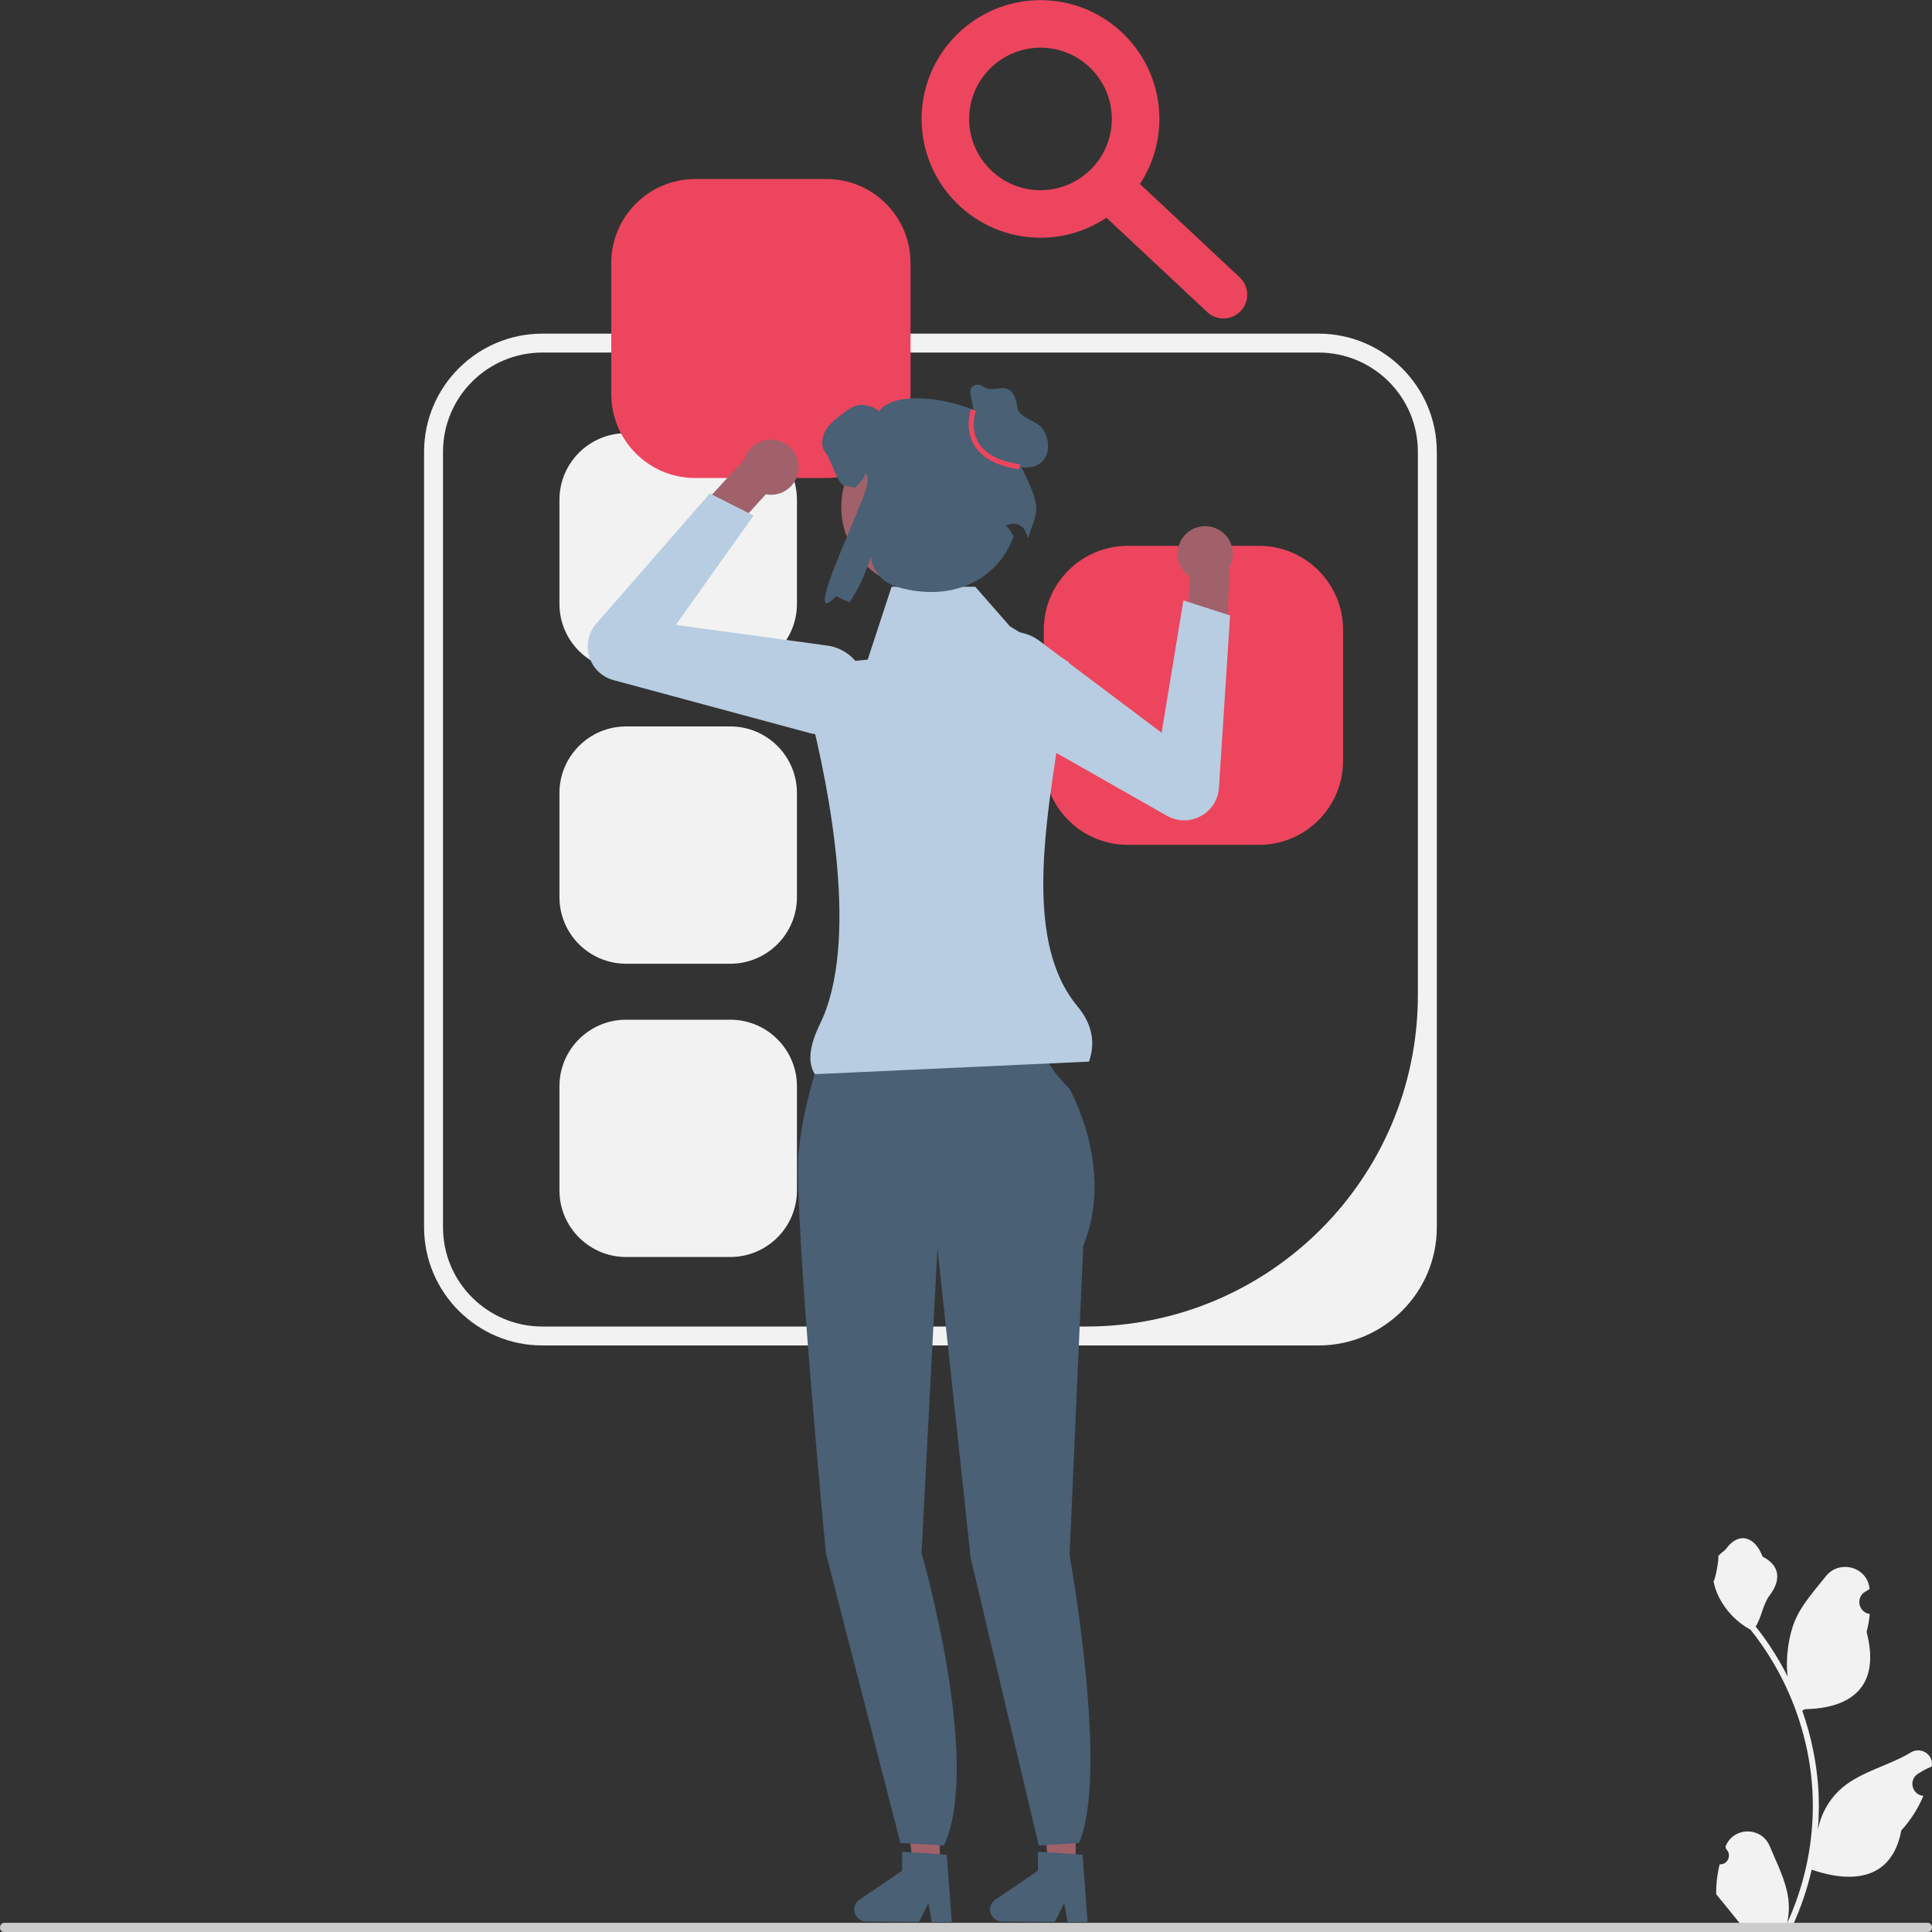 <?xml version="1.0" encoding="UTF-8" standalone="no"?>
<svg
   width="509"
   height="509"
   viewBox="0 0 509 509"
   fill="none"
   version="1.1"
   id="svg50"
   sodipodi:docname="SEO Drawing.svg"
   inkscape:version="1.1.2 (b8e25be833, 2022-02-05)"
   xmlns:inkscape="http://www.inkscape.org/namespaces/inkscape"
   xmlns:sodipodi="http://sodipodi.sourceforge.net/DTD/sodipodi-0.dtd"
   xmlns="http://www.w3.org/2000/svg"
   xmlns:svg="http://www.w3.org/2000/svg">
  <rect x="0" y="0" width="509" height="509" fill="#333333" stroke="none"/>
  <defs
     id="defs54" />
  <sodipodi:namedview
     id="namedview52"
     pagecolor="#ffffff"
     bordercolor="#666666"
     borderopacity="1.0"
     inkscape:pageshadow="2"
     inkscape:pageopacity="0.0"
     inkscape:pagecheckerboard="0"
     showgrid="false"
     inkscape:zoom="1.4142136"
     inkscape:cx="132.58252"
     inkscape:cy="353.55339"
     inkscape:window-width="2560"
     inkscape:window-height="1377"
     inkscape:window-x="-2568"
     inkscape:window-y="-8"
     inkscape:window-maximized="1"
     inkscape:current-layer="svg50" />
  <path
     d="M 347.371,354.47 H 142.897 c -17.188,0 -31.17,-13.969 -31.17,-31.141 v -204.287 c 0,-17.171 13.982,-31.141 31.17,-31.141 h 204.474 c 17.187,0 31.17,13.97 31.17,31.141 v 204.287 c 0,17.172 -13.983,31.141 -31.17,31.141 z M 142.897,92.883 c -14.461,0 -26.183,11.712 -26.183,26.159 v 204.287 c 0,14.447 11.722,26.159 26.183,26.159 h 143.229 c 48.285,0 87.428,-39.107 87.428,-87.348 v -143.098 c 0,-14.447 -11.723,-26.159 -26.183,-26.159 z"
     fill="#f2f2f2"
     id="path2" />
  <path
     d="m 164.941,114.127 c -9.678,0 -17.55,7.866 -17.55,17.534 v 27.445 c 0,9.669 7.872,17.535 17.55,17.535 h 27.47 c 9.678,0 17.55,-7.866 17.55,-17.535 v -27.445 c 0,-9.668 -7.872,-17.534 -17.55,-17.534 z"
     fill="#f2f2f2"
     id="path4" />
  <path
     d="m 164.941,191.388 c -9.678,0 -17.55,7.866 -17.55,17.535 v 27.445 c 0,9.668 7.872,17.534 17.55,17.534 h 27.47 c 9.678,0 17.55,-7.866 17.55,-17.534 v -27.445 c 0,-9.669 -7.872,-17.535 -17.55,-17.535 z"
     fill="#f2f2f2"
     id="path6" />
  <path
     d="m 164.941,268.65 c -9.678,0 -17.55,7.865 -17.55,17.534 v 27.445 c 0,9.669 7.872,17.534 17.55,17.534 h 27.47 c 9.678,0 17.55,-7.865 17.55,-17.534 v -27.445 c 0,-9.669 -7.872,-17.534 -17.55,-17.534 z"
     fill="#f2f2f2"
     id="path8" />
  <path
     d="m 183.157,47.167 c -12.194,0 -22.114,9.911 -22.114,22.094 v 34.582 c 0,12.183 9.92,22.093 22.114,22.093 h 34.614 c 12.194,0 22.114,-9.91 22.114,-22.093 V 69.261 c 0,-12.183 -9.92,-22.094 -22.114,-22.094 z"
     fill="#ed455d"
     id="path10" />
  <path
     d="m 297.113,143.808 c -12.194,0 -22.114,9.911 -22.114,22.094 v 34.582 c 0,12.182 9.92,22.093 22.114,22.093 h 34.613 c 12.194,0 22.114,-9.911 22.114,-22.093 v -34.582 c 0,-12.183 -9.92,-22.094 -22.114,-22.094 z"
     fill="#ed455d"
     id="path12" />
  <path
     d="m 247.571,491.885 -7.032,-0.059 -3.113,-27.73 10.378,0.088 z"
     fill="#a0616a"
     id="path14" />
  <path
     d="m 225.047,503.056 c -0.015,1.73 1.38,3.153 3.117,3.169 l 13.981,0.116 2.447,-4.956 0.899,4.982 5.276,0.047 -1.333,-17.768 -1.835,-0.122 -7.486,-0.516 -2.415,-0.161 -0.042,5.027 -11.231,7.611 c -0.855,0.58 -1.369,1.54 -1.378,2.571 z"
     fill="#496075"
     id="path16" />
  <path
     d="m 283.347,491.885 -7.031,-0.059 -3.113,-27.73 10.378,0.088 z"
     fill="#a0616a"
     id="path18" />
  <path
     d="m 260.824,503.056 c -0.015,1.73 1.38,3.153 3.117,3.169 l 13.981,0.116 2.447,-4.956 0.899,4.982 5.275,0.047 -1.332,-17.768 -1.835,-0.122 -7.486,-0.516 -2.415,-0.161 -0.043,5.027 -11.23,7.611 c -0.855,0.58 -1.369,1.54 -1.378,2.571 z"
     fill="#496075"
     id="path20" />
  <path
     d="m 219.977,267.694 28.503,0.899 27.003,5.995 c 0,0 -2.7,3.298 6.301,12.29 0,0 12.001,20.983 3.6,41.367 l -3.6,81.534 c 0,0 10.497,57.476 2.477,75.768 l -10.601,0.662 -17.937,-75.767 -8.743,-81.598 -4.2,80.335 c 0,0 16.069,55.141 5.922,77.03 l -11.481,-0.662 -19.644,-76.368 c 0,0 -8.401,-88.128 -7.201,-104.915 1.201,-16.786 9.601,-36.57 9.601,-36.57 z"
     fill="#496075"
     id="path22" />
  <path
     d="m 315.697,138.858 c -3.896,1.008 -6.237,4.98 -5.228,8.873 0.462,1.784 1.551,3.235 2.967,4.194 l -10e-4,0.01 -0.553,13.376 10.246,4.737 0.818,-20.584 -0.071,0.003 c 0.888,-1.582 1.195,-3.492 0.704,-5.386 -1.009,-3.893 -4.985,-6.231 -8.882,-5.223 z"
     fill="#a0616a"
     id="path24" />
  <path
     d="m 258.434,186.597 c -2.152,-2.132 -3.401,-5.021 -3.448,-8.164 -0.063,-4.216 2.052,-8.042 5.656,-10.235 4.151,-2.526 9.342,-2.27 13.224,0.65 l 32.173,24.202 5.733,-34.864 12.308,3.958 -2.937,45.399 c -0.205,3.175 -2.002,5.973 -4.805,7.483 -2.804,1.51 -6.13,1.472 -8.899,-0.101 l -46.495,-26.429 c -0.934,-0.531 -1.775,-1.171 -2.51,-1.899 z"
     fill="#b8cde1"
     id="path26" />
  <path
     d="m 209.376,119.356 c 2.057,3.457 0.919,7.924 -2.541,9.979 -1.585,0.942 -3.381,1.206 -5.062,0.891 l -0.007,0.008 -9.033,9.888 -10.614,-3.843 13.924,-15.193 0.049,0.052 c 0.484,-1.748 1.612,-3.321 3.295,-4.32 3.46,-2.055 7.932,-0.919 9.989,2.538 z"
     fill="#a0616a"
     id="path28" />
  <path
     d="m 213.278,193.12 -51.643,-13.937 c -3.075,-0.83 -5.463,-3.142 -6.39,-6.187 -0.927,-3.045 -0.231,-6.295 1.861,-8.695 l 29.907,-34.305 11.53,5.846 -20.498,28.792 39.902,5.444 c 4.815,0.657 8.681,4.127 9.849,8.84 1.014,4.093 -0.18,8.297 -3.196,11.247 -2.247,2.199 -5.171,3.373 -8.201,3.372 -1.035,0 -2.084,-0.137 -3.121,-0.417 z"
     fill="#b8cde1"
     id="path30" />
  <path
     d="m 286.904,279.689 -72.216,3.31 c -1.984,-3.01 -1.447,-7.534 1.331,-13.201 10.487,-21.393 2.523,-61.865 -2.835,-82.939 -1.504,-5.913 2.532,-11.791 8.608,-12.398 l 6.809,-0.68 6.294,-19.196 h 22.043 l 9.145,10.438 15.52,9.42 c -2.825,29.071 -14.862,70.123 2.286,90.71 3.751,4.502 4.814,9.372 3.015,14.536 z"
     fill="#b8cde1"
     id="path32" />
  <path
     d="m 243.113,155.028 c 11.858,0 21.471,-9.604 21.471,-21.451 0,-11.847 -9.613,-21.451 -21.471,-21.451 -11.858,0 -21.471,9.604 -21.471,21.451 0,11.847 9.613,21.451 21.471,21.451 z"
     fill="#a0616a"
     id="path34" />
  <path
     d="m 267.409,119.846 c 2.987,-10.881 -29.571,-20.212 -35.898,-11.45 -0.88,-1.245 -4.131,-2.002 -5.623,-1.62 -1.492,0.382 -2.746,1.338 -3.97,2.263 -1.684,1.291 -3.428,2.629 -4.46,4.486 -1.041,1.85 -1.202,4.372 0.198,5.977 1.11,1.276 3.059,8.059 4.727,8.396 1.162,0.237 2.142,0.428 2.983,0.565 0.75,-1.093 2.662,-2.466 2.524,-3.788 1.132,0.749 0.719,2.067 0.49,3.414 -0.76,4.485 -17.885,39.202 -8.077,28.972 0.972,0.573 2.173,1.108 3.558,1.597 2.348,-3.539 4.276,-7.712 5.546,-12.076 l 0.009,0.081 c 0.437,3.792 3.212,6.904 6.882,7.967 14.723,4.261 26.633,-1.992 30.73,-13.269 -1.5,-3.042 -2.153,-2.711 -2.019,-2.802 1.872,-1.26 4.445,-0.436 5.25,1.672 0.237,0.621 0.453,1.151 0.64,1.551 2.134,-7.628 4.673,-6.527 -3.49,-21.936 z"
     fill="#496075"
     id="path36" />
  <path
     d="m 257.252,111.951 -1.504,-7.682 c -0.127,-0.645 -0.247,-1.346 0.045,-1.936 0.374,-0.758 1.337,-1.072 2.174,-0.951 0.838,0.12 1.464,0.885 2.298,1.032 2.897,0.512 6.726,-2.347 7.764,4.885 0.433,3.016 5.249,3.334 6.858,5.922 1.608,2.588 1.806,6.324 -0.389,8.439 -1.754,1.688 -4.569,1.883 -6.846,1.02 -2.277,-0.862 -4.105,-2.605 -5.701,-4.442 -1.596,-1.837 -3.042,-3.826 -4.883,-5.418"
     fill="#496075"
     id="path38" />
  <path
     d="m 268.556,123.635 c -5.875,-0.82 -9.88,-2.954 -11.903,-6.344 -2.647,-4.438 -0.874,-9.323 -0.797,-9.529 l 1.242,0.461 c -0.017,0.045 -1.626,4.517 0.7,8.401 1.81,3.022 5.491,4.939 10.941,5.7 z"
     fill="#ed455d"
     id="path40" />
  <path
     d="m 274.126,62.632 c -17.272,0 -31.325,-14.041 -31.325,-31.297 0,-17.256 14.053,-31.297 31.325,-31.297 17.273,0 31.326,14.041 31.326,31.297 0,17.256 -14.053,31.297 -31.326,31.297 z m 0,-50.075 c -10.364,0 -18.795,8.423 -18.795,18.778 0,10.355 8.431,18.778 18.795,18.778 10.365,0 18.796,-8.423 18.796,-18.778 0,-10.355 -8.431,-18.778 -18.796,-18.778 z"
     fill="#ed455d"
     id="path42" />
  <path
     d="m 322.324,83.902 c -1.536,0 -3.075,-0.559 -4.283,-1.693 l -29.402,-27.529 c -2.527,-2.363 -2.655,-6.324 -0.287,-8.845 2.361,-2.531 6.326,-2.656 8.853,-0.287 l 29.401,27.529 c 2.527,2.363 2.656,6.324 0.288,8.845 -1.233,1.317 -2.9,1.981 -4.57,1.981 z"
     fill="#ed455d"
     id="path44" />
  <path
     d="m 453.057,491.183 c 2.13,0.133 3.307,-2.511 1.696,-4.052 l -0.161,-0.637 c 0.021,-0.051 0.043,-0.102 0.064,-0.153 2.154,-5.132 9.455,-5.097 11.591,0.043 1.896,4.562 4.309,9.131 4.904,13.954 0.266,2.129 0.146,4.298 -0.327,6.388 4.442,-9.695 6.78,-20.28 6.78,-30.926 0,-2.675 -0.147,-5.35 -0.446,-8.018 -0.247,-2.182 -0.586,-4.351 -1.026,-6.5 -2.377,-11.618 -7.525,-22.683 -14.951,-31.924 -3.57,-1.95 -6.546,-4.997 -8.344,-8.65 -0.646,-1.318 -1.153,-2.735 -1.392,-4.179 0.406,0.054 1.531,-6.128 1.225,-6.507 0.566,-0.858 1.579,-1.285 2.198,-2.122 3.075,-4.166 7.311,-3.438 9.523,2.222 4.725,2.382 4.771,6.333 1.872,10.133 -1.845,2.418 -2.098,5.689 -3.717,8.277 0.167,0.213 0.34,0.42 0.507,0.633 3.053,3.912 5.693,8.117 7.919,12.535 -0.629,-4.91 0.3,-10.825 1.884,-14.638 1.802,-4.344 5.181,-8.003 8.156,-11.759 3.574,-4.511 10.902,-2.543 11.532,3.176 0.006,0.056 0.012,0.111 0.018,0.166 -0.442,0.249 -0.875,0.514 -1.298,0.793 -2.412,1.594 -1.579,5.33 1.28,5.771 l 0.064,0.01 c -0.16,1.59 -0.433,3.167 -0.832,4.717 3.817,14.748 -4.424,20.119 -16.19,20.36 -0.26,0.134 -0.513,0.267 -0.772,0.393 1.192,3.353 2.144,6.793 2.85,10.28 0.633,3.08 1.072,6.194 1.319,9.322 0.306,3.945 0.279,7.911 -0.054,11.85 l 0.02,-0.14 c 0.846,-4.338 3.204,-8.39 6.627,-11.198 5.099,-4.185 12.304,-5.726 17.805,-9.09 2.648,-1.62 6.042,0.473 5.579,3.54 l -0.022,0.147 c -0.819,0.333 -1.618,0.719 -2.391,1.151 -0.442,0.249 -0.875,0.514 -1.298,0.793 -2.412,1.594 -1.578,5.33 1.28,5.771 l 0.065,0.01 c 0.046,0.007 0.086,0.013 0.133,0.02 -1.405,3.333 -3.363,6.427 -5.814,9.095 -2.387,12.874 -12.637,14.096 -23.602,10.347 h -0.007 c -1.198,5.216 -2.95,10.313 -5.201,15.17 h -18.581 c -0.066,-0.206 -0.126,-0.419 -0.186,-0.625 1.718,0.106 3.45,0.006 5.141,-0.307 -1.378,-1.69 -2.757,-3.393 -4.135,-5.083 -0.034,-0.033 -0.06,-0.066 -0.087,-0.1 -0.699,-0.865 -1.405,-1.723 -2.104,-2.588 l -0.001,-10e-4 c -0.044,-2.655 0.275,-5.302 0.906,-7.87 z"
     fill="#f2f2f2"
     id="path46" />
  <path
     d="m 0.003,507.812 c 0,0.68 0.488,1.226 1.096,1.226 H 507.91 c 0.608,0 1.096,-0.546 1.096,-1.226 0,-0.68 -0.488,-1.226 -1.096,-1.226 H 1.099 c -0.608,0 -1.096,0.546 -1.096,1.226 z"
     fill="#cccccc"
     id="path48"
     style="stroke-width:0.945" />
</svg>

